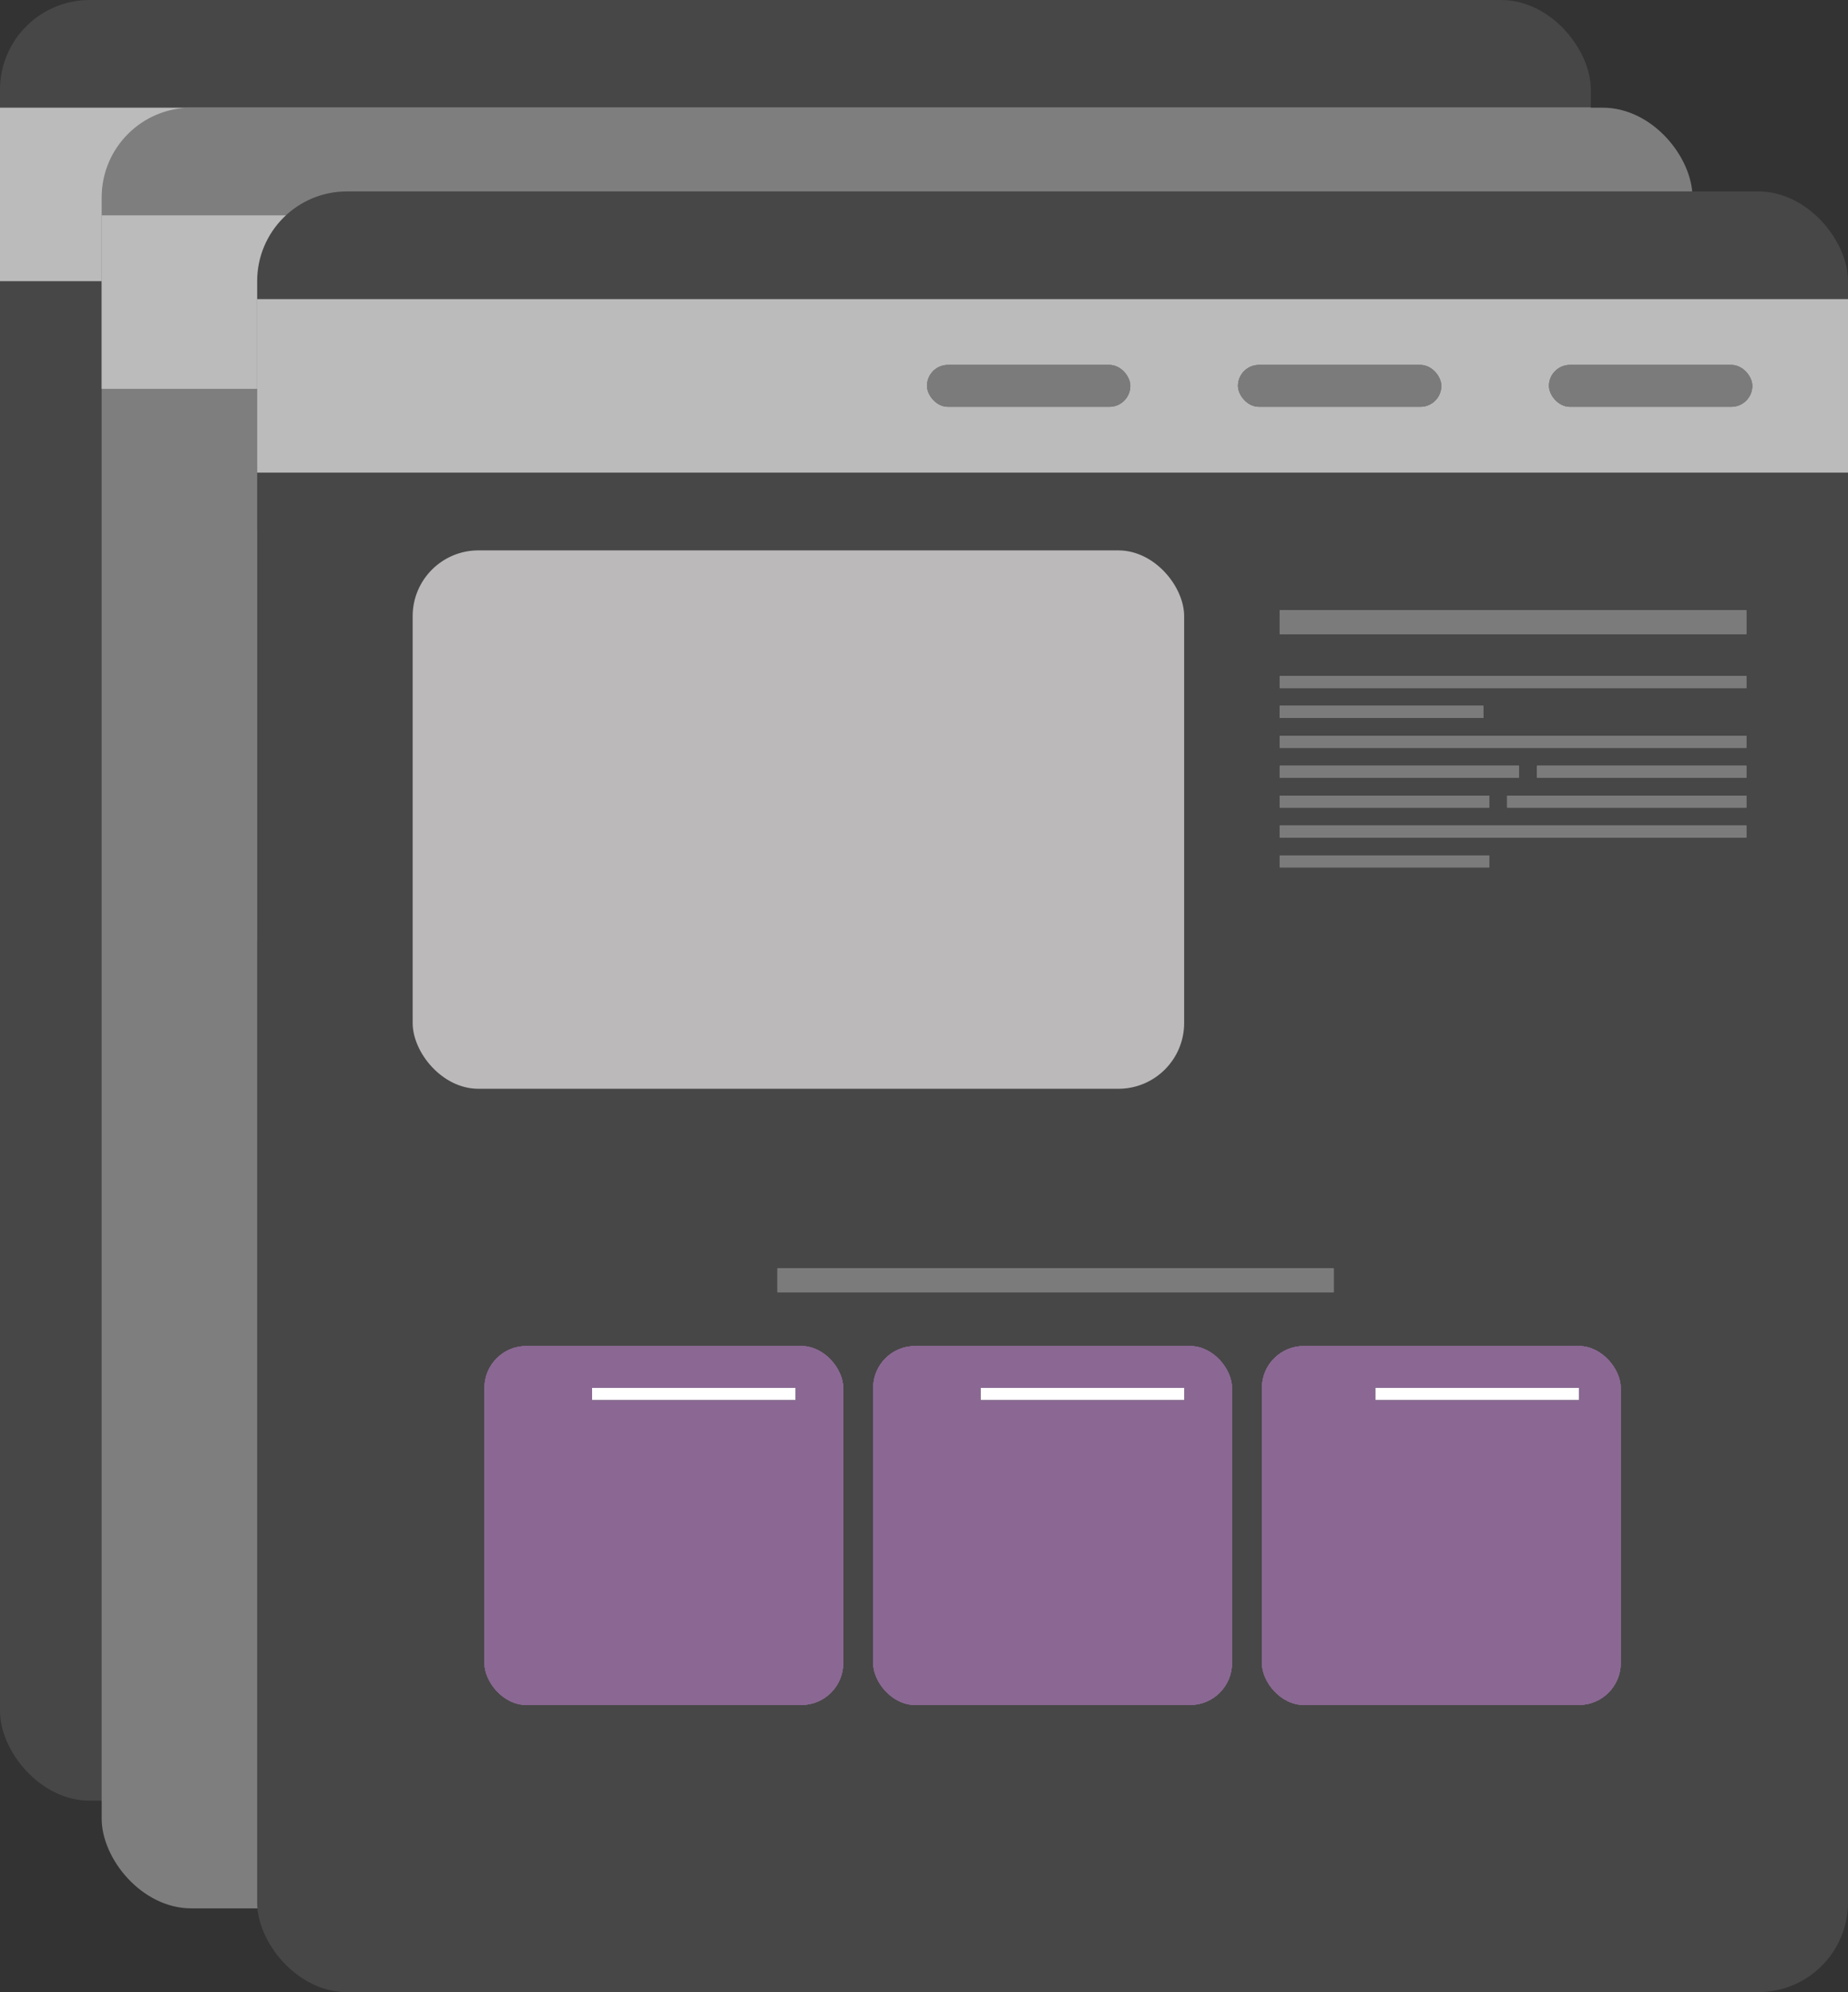 <svg width="309" height="333" viewBox="0 0 309 333" fill="none" xmlns="http://www.w3.org/2000/svg">
<rect x="0" y="0" width="309" height="333" fill="#333333" stroke="none"/>
<rect width="266" height="301" rx="15" fill="#474747"/>
<rect y="18" width="266" height="29" fill="#BBBBBB"/>
<rect x="26" y="60" width="129" height="90" rx="11" fill="#BBB9B9"/>
<rect x="38" y="193" width="60" height="60" rx="7" fill="#8A6893"/>
<rect x="38" y="193" width="60" height="60" rx="7" fill="#8A6893"/>
<rect x="38" y="193" width="60" height="60" rx="7" fill="#8A6893"/>
<rect x="38" y="193" width="60" height="60" rx="7" fill="#8A6893"/>
<rect x="103" y="193" width="60" height="60" rx="7" fill="#8A6893"/>
<rect x="103" y="193" width="60" height="60" rx="7" fill="#8A6893"/>
<rect x="103" y="193" width="60" height="60" rx="7" fill="#8A6893"/>
<rect x="103" y="193" width="60" height="60" rx="7" fill="#8A6893"/>
<rect x="168" y="193" width="60" height="60" rx="7" fill="#8A6893"/>
<rect x="168" y="193" width="60" height="60" rx="7" fill="#8A6893"/>
<rect x="168" y="193" width="60" height="60" rx="7" fill="#8A6893"/>
<rect x="168" y="193" width="60" height="60" rx="7" fill="#8A6893"/>
<rect x="171" y="81" width="78" height="2" fill="#7B7B7B"/>
<rect x="171" y="81" width="78" height="2" fill="#7B7B7B"/>
<rect x="171" y="81" width="78" height="2" fill="#7B7B7B"/>
<rect x="171" y="70" width="78" height="4" fill="#7B7B7B"/>
<rect x="171" y="70" width="78" height="4" fill="#7B7B7B"/>
<rect x="171" y="70" width="78" height="4" fill="#7B7B7B"/>
<rect x="171" y="91" width="78" height="2" fill="#7B7B7B"/>
<rect x="171" y="91" width="78" height="2" fill="#7B7B7B"/>
<rect x="171" y="91" width="78" height="2" fill="#7B7B7B"/>
<rect x="171" y="106" width="78" height="2" fill="#7B7B7B"/>
<rect x="171" y="106" width="78" height="2" fill="#7B7B7B"/>
<rect x="171" y="106" width="78" height="2" fill="#7B7B7B"/>
<rect x="171" y="86" width="34" height="2" fill="#7B7B7B"/>
<rect x="171" y="86" width="34" height="2" fill="#7B7B7B"/>
<rect x="171" y="86" width="34" height="2" fill="#7B7B7B"/>
<rect x="171" y="86" width="34" height="2" fill="#7B7B7B"/>
<rect x="171" y="86" width="34" height="2" fill="#7B7B7B"/>
<rect x="171" y="86" width="34" height="2" fill="#7B7B7B"/>
<rect x="216" y="29" width="34" height="7" rx="3.5" fill="#7B7B7B"/>
<rect x="216" y="29" width="34" height="7" rx="3.5" fill="#7B7B7B"/>
<rect x="216" y="29" width="34" height="7" rx="3.5" fill="#7B7B7B"/>
<rect x="164" y="29" width="34" height="7" rx="3.5" fill="#7B7B7B"/>
<rect x="164" y="29" width="34" height="7" rx="3.5" fill="#7B7B7B"/>
<rect x="164" y="29" width="34" height="7" rx="3.5" fill="#7B7B7B"/>
<rect x="112" y="29" width="34" height="7" rx="3.5" fill="#7B7B7B"/>
<rect x="112" y="29" width="34" height="7" rx="3.5" fill="#7B7B7B"/>
<rect x="112" y="29" width="34" height="7" rx="3.5" fill="#7B7B7B"/>
<rect x="214" y="96" width="35" height="2" fill="#7B7B7B"/>
<rect x="214" y="96" width="35" height="2" fill="#7B7B7B"/>
<rect x="214" y="96" width="35" height="2" fill="#7B7B7B"/>
<rect x="171" y="96" width="40" height="2" fill="#7B7B7B"/>
<rect x="171" y="96" width="40" height="2" fill="#7B7B7B"/>
<rect x="171" y="96" width="40" height="2" fill="#7B7B7B"/>
<rect x="209" y="101" width="40" height="2" fill="#7B7B7B"/>
<rect x="209" y="101" width="40" height="2" fill="#7B7B7B"/>
<rect x="209" y="101" width="40" height="2" fill="#7B7B7B"/>
<rect x="171" y="101" width="35" height="2" fill="#7B7B7B"/>
<rect x="171" y="101" width="35" height="2" fill="#7B7B7B"/>
<rect x="171" y="101" width="35" height="2" fill="#7B7B7B"/>
<rect x="171" y="111" width="35" height="2" fill="#7B7B7B"/>
<rect x="171" y="111" width="35" height="2" fill="#7B7B7B"/>
<rect x="171" y="111" width="35" height="2" fill="#7B7B7B"/>
<rect x="187" y="200" width="34" height="2" fill="#7B7B7B"/>
<rect x="187" y="200" width="34" height="2" fill="#7B7B7B"/>
<rect x="187" y="200" width="34" height="2" fill="#7B7B7B"/>
<rect x="121" y="200" width="34" height="2" fill="#7B7B7B"/>
<rect x="121" y="200" width="34" height="2" fill="#7B7B7B"/>
<rect x="121" y="200" width="34" height="2" fill="#7B7B7B"/>
<rect x="56" y="200" width="34" height="2" fill="#7B7B7B"/>
<rect x="56" y="200" width="34" height="2" fill="#7B7B7B"/>
<rect x="56" y="200" width="34" height="2" fill="#7B7B7B"/>
<rect x="87" y="180" width="93" height="4" fill="#7B7B7B"/>
<rect x="87" y="180" width="93" height="4" fill="#7B7B7B"/>
<rect x="87" y="180" width="93" height="4" fill="#7B7B7B"/>
<rect x="17" y="18" width="266" height="301" rx="15" fill="#7E7E7E"/>
<rect x="17" y="36" width="266" height="29" fill="#BBBBBB"/>
<rect x="43" y="78" width="129" height="90" rx="11" fill="#BBB9B9"/>
<rect x="55" y="211" width="60" height="60" rx="7" fill="#8A6893"/>
<rect x="55" y="211" width="60" height="60" rx="7" fill="#8A6893"/>
<rect x="55" y="211" width="60" height="60" rx="7" fill="#8A6893"/>
<rect x="55" y="211" width="60" height="60" rx="7" fill="#8A6893"/>
<rect x="120" y="211" width="60" height="60" rx="7" fill="#8A6893"/>
<rect x="120" y="211" width="60" height="60" rx="7" fill="#8A6893"/>
<rect x="120" y="211" width="60" height="60" rx="7" fill="#8A6893"/>
<rect x="120" y="211" width="60" height="60" rx="7" fill="#8A6893"/>
<rect x="185" y="211" width="60" height="60" rx="7" fill="#8A6893"/>
<rect x="185" y="211" width="60" height="60" rx="7" fill="#8A6893"/>
<rect x="185" y="211" width="60" height="60" rx="7" fill="#8A6893"/>
<rect x="185" y="211" width="60" height="60" rx="7" fill="#8A6893"/>
<rect x="188" y="99" width="78" height="2" fill="#7B7B7B"/>
<rect x="188" y="99" width="78" height="2" fill="#7B7B7B"/>
<rect x="188" y="99" width="78" height="2" fill="#7B7B7B"/>
<rect x="188" y="88" width="78" height="4" fill="#7B7B7B"/>
<rect x="188" y="88" width="78" height="4" fill="#7B7B7B"/>
<rect x="188" y="88" width="78" height="4" fill="#7B7B7B"/>
<rect x="188" y="109" width="78" height="2" fill="#7B7B7B"/>
<rect x="188" y="109" width="78" height="2" fill="#7B7B7B"/>
<rect x="188" y="109" width="78" height="2" fill="#7B7B7B"/>
<rect x="188" y="124" width="78" height="2" fill="#7B7B7B"/>
<rect x="188" y="124" width="78" height="2" fill="#7B7B7B"/>
<rect x="188" y="124" width="78" height="2" fill="#7B7B7B"/>
<rect x="188" y="104" width="34" height="2" fill="#7B7B7B"/>
<rect x="188" y="104" width="34" height="2" fill="#7B7B7B"/>
<rect x="188" y="104" width="34" height="2" fill="#7B7B7B"/>
<rect x="188" y="104" width="34" height="2" fill="#7B7B7B"/>
<rect x="188" y="104" width="34" height="2" fill="#7B7B7B"/>
<rect x="188" y="104" width="34" height="2" fill="#7B7B7B"/>
<rect x="233" y="47" width="34" height="7" rx="3.5" fill="#7B7B7B"/>
<rect x="233" y="47" width="34" height="7" rx="3.5" fill="#7B7B7B"/>
<rect x="233" y="47" width="34" height="7" rx="3.5" fill="#7B7B7B"/>
<rect x="181" y="47" width="34" height="7" rx="3.5" fill="#7B7B7B"/>
<rect x="181" y="47" width="34" height="7" rx="3.5" fill="#7B7B7B"/>
<rect x="181" y="47" width="34" height="7" rx="3.5" fill="#7B7B7B"/>
<rect x="129" y="47" width="34" height="7" rx="3.5" fill="#7B7B7B"/>
<rect x="129" y="47" width="34" height="7" rx="3.5" fill="#7B7B7B"/>
<rect x="129" y="47" width="34" height="7" rx="3.5" fill="#7B7B7B"/>
<rect x="231" y="114" width="35" height="2" fill="#7B7B7B"/>
<rect x="231" y="114" width="35" height="2" fill="#7B7B7B"/>
<rect x="231" y="114" width="35" height="2" fill="#7B7B7B"/>
<rect x="188" y="114" width="40" height="2" fill="#7B7B7B"/>
<rect x="188" y="114" width="40" height="2" fill="#7B7B7B"/>
<rect x="188" y="114" width="40" height="2" fill="#7B7B7B"/>
<rect x="226" y="119" width="40" height="2" fill="#7B7B7B"/>
<rect x="226" y="119" width="40" height="2" fill="#7B7B7B"/>
<rect x="226" y="119" width="40" height="2" fill="#7B7B7B"/>
<rect x="188" y="119" width="35" height="2" fill="#7B7B7B"/>
<rect x="188" y="119" width="35" height="2" fill="#7B7B7B"/>
<rect x="188" y="119" width="35" height="2" fill="#7B7B7B"/>
<rect x="188" y="129" width="35" height="2" fill="#7B7B7B"/>
<rect x="188" y="129" width="35" height="2" fill="#7B7B7B"/>
<rect x="188" y="129" width="35" height="2" fill="#7B7B7B"/>
<rect x="204" y="218" width="34" height="2" fill="#7B7B7B"/>
<rect x="204" y="218" width="34" height="2" fill="#7B7B7B"/>
<rect x="204" y="218" width="34" height="2" fill="#7B7B7B"/>
<rect x="138" y="218" width="34" height="2" fill="#7B7B7B"/>
<rect x="138" y="218" width="34" height="2" fill="#7B7B7B"/>
<rect x="138" y="218" width="34" height="2" fill="#7B7B7B"/>
<rect x="73" y="218" width="34" height="2" fill="#7B7B7B"/>
<rect x="73" y="218" width="34" height="2" fill="#7B7B7B"/>
<rect x="73" y="218" width="34" height="2" fill="#7B7B7B"/>
<rect x="104" y="198" width="93" height="4" fill="#7B7B7B"/>
<rect x="104" y="198" width="93" height="4" fill="#7B7B7B"/>
<rect x="104" y="198" width="93" height="4" fill="#7B7B7B"/>
<rect x="43" y="32" width="266" height="301" rx="15" fill="#474747"/>
<rect x="43" y="50" width="266" height="29" fill="#BBBBBB"/>
<rect x="69" y="92" width="129" height="90" rx="11" fill="#BBB9B9"/>
<rect x="81" y="225" width="60" height="60" rx="7" fill="#8A6893"/>
<rect x="81" y="225" width="60" height="60" rx="7" fill="#8A6893"/>
<rect x="81" y="225" width="60" height="60" rx="7" fill="#8A6893"/>
<rect x="81" y="225" width="60" height="60" rx="7" fill="#8A6893"/>
<rect x="146" y="225" width="60" height="60" rx="7" fill="#8A6893"/>
<rect x="146" y="225" width="60" height="60" rx="7" fill="#8A6893"/>
<rect x="146" y="225" width="60" height="60" rx="7" fill="#8A6893"/>
<rect x="146" y="225" width="60" height="60" rx="7" fill="#8A6893"/>
<rect x="211" y="225" width="60" height="60" rx="7" fill="#8A6893"/>
<rect x="211" y="225" width="60" height="60" rx="7" fill="#8A6893"/>
<rect x="211" y="225" width="60" height="60" rx="7" fill="#8A6893"/>
<rect x="211" y="225" width="60" height="60" rx="7" fill="#8A6893"/>
<rect x="214" y="113" width="78" height="2" fill="#7B7B7B"/>
<rect x="214" y="113" width="78" height="2" fill="#7B7B7B"/>
<rect x="214" y="113" width="78" height="2" fill="#7B7B7B"/>
<rect x="214" y="102" width="78" height="4" fill="#7B7B7B"/>
<rect x="214" y="102" width="78" height="4" fill="#7B7B7B"/>
<rect x="214" y="102" width="78" height="4" fill="#7B7B7B"/>
<rect x="214" y="123" width="78" height="2" fill="#7B7B7B"/>
<rect x="214" y="123" width="78" height="2" fill="#7B7B7B"/>
<rect x="214" y="123" width="78" height="2" fill="#7B7B7B"/>
<rect x="214" y="138" width="78" height="2" fill="#7B7B7B"/>
<rect x="214" y="138" width="78" height="2" fill="#7B7B7B"/>
<rect x="214" y="138" width="78" height="2" fill="#7B7B7B"/>
<rect x="214" y="118" width="34" height="2" fill="#7B7B7B"/>
<rect x="214" y="118" width="34" height="2" fill="#7B7B7B"/>
<rect x="214" y="118" width="34" height="2" fill="#7B7B7B"/>
<rect x="214" y="118" width="34" height="2" fill="#7B7B7B"/>
<rect x="214" y="118" width="34" height="2" fill="#7B7B7B"/>
<rect x="214" y="118" width="34" height="2" fill="#7B7B7B"/>
<rect x="259" y="61" width="34" height="7" rx="3.5" fill="#7B7B7B"/>
<rect x="259" y="61" width="34" height="7" rx="3.5" fill="#7B7B7B"/>
<rect x="259" y="61" width="34" height="7" rx="3.5" fill="#7B7B7B"/>
<rect x="207" y="61" width="34" height="7" rx="3.5" fill="#7B7B7B"/>
<rect x="207" y="61" width="34" height="7" rx="3.5" fill="#7B7B7B"/>
<rect x="207" y="61" width="34" height="7" rx="3.5" fill="#7B7B7B"/>
<rect x="155" y="61" width="34" height="7" rx="3.5" fill="#7B7B7B"/>
<rect x="155" y="61" width="34" height="7" rx="3.5" fill="#7B7B7B"/>
<rect x="155" y="61" width="34" height="7" rx="3.5" fill="#7B7B7B"/>
<rect x="257" y="128" width="35" height="2" fill="#7B7B7B"/>
<rect x="257" y="128" width="35" height="2" fill="#7B7B7B"/>
<rect x="257" y="128" width="35" height="2" fill="#7B7B7B"/>
<rect x="214" y="128" width="40" height="2" fill="#7B7B7B"/>
<rect x="214" y="128" width="40" height="2" fill="#7B7B7B"/>
<rect x="214" y="128" width="40" height="2" fill="#7B7B7B"/>
<rect x="252" y="133" width="40" height="2" fill="#7B7B7B"/>
<rect x="252" y="133" width="40" height="2" fill="#7B7B7B"/>
<rect x="252" y="133" width="40" height="2" fill="#7B7B7B"/>
<rect x="214" y="133" width="35" height="2" fill="#7B7B7B"/>
<rect x="214" y="133" width="35" height="2" fill="#7B7B7B"/>
<rect x="214" y="133" width="35" height="2" fill="#7B7B7B"/>
<rect x="214" y="143" width="35" height="2" fill="#7B7B7B"/>
<rect x="214" y="143" width="35" height="2" fill="#7B7B7B"/>
<rect x="214" y="143" width="35" height="2" fill="#7B7B7B"/>
<rect x="230" y="232" width="34" height="2" fill="#7B7B7B"/>
<rect x="230" y="232" width="34" height="2" fill="#7B7B7B"/>
<rect x="230" y="232" width="34" height="2" fill="white"/>
<rect x="164" y="232" width="34" height="2" fill="#7B7B7B"/>
<rect x="164" y="232" width="34" height="2" fill="#7B7B7B"/>
<rect x="164" y="232" width="34" height="2" fill="white"/>
<rect x="99" y="232" width="34" height="2" fill="#7B7B7B"/>
<rect x="99" y="232" width="34" height="2" fill="#7B7B7B"/>
<rect x="99" y="232" width="34" height="2" fill="white"/>
<rect x="130" y="212" width="93" height="4" fill="#7B7B7B"/>
<rect x="130" y="212" width="93" height="4" fill="#7B7B7B"/>
<rect x="130" y="212" width="93" height="4" fill="#7B7B7B"/>
</svg>
